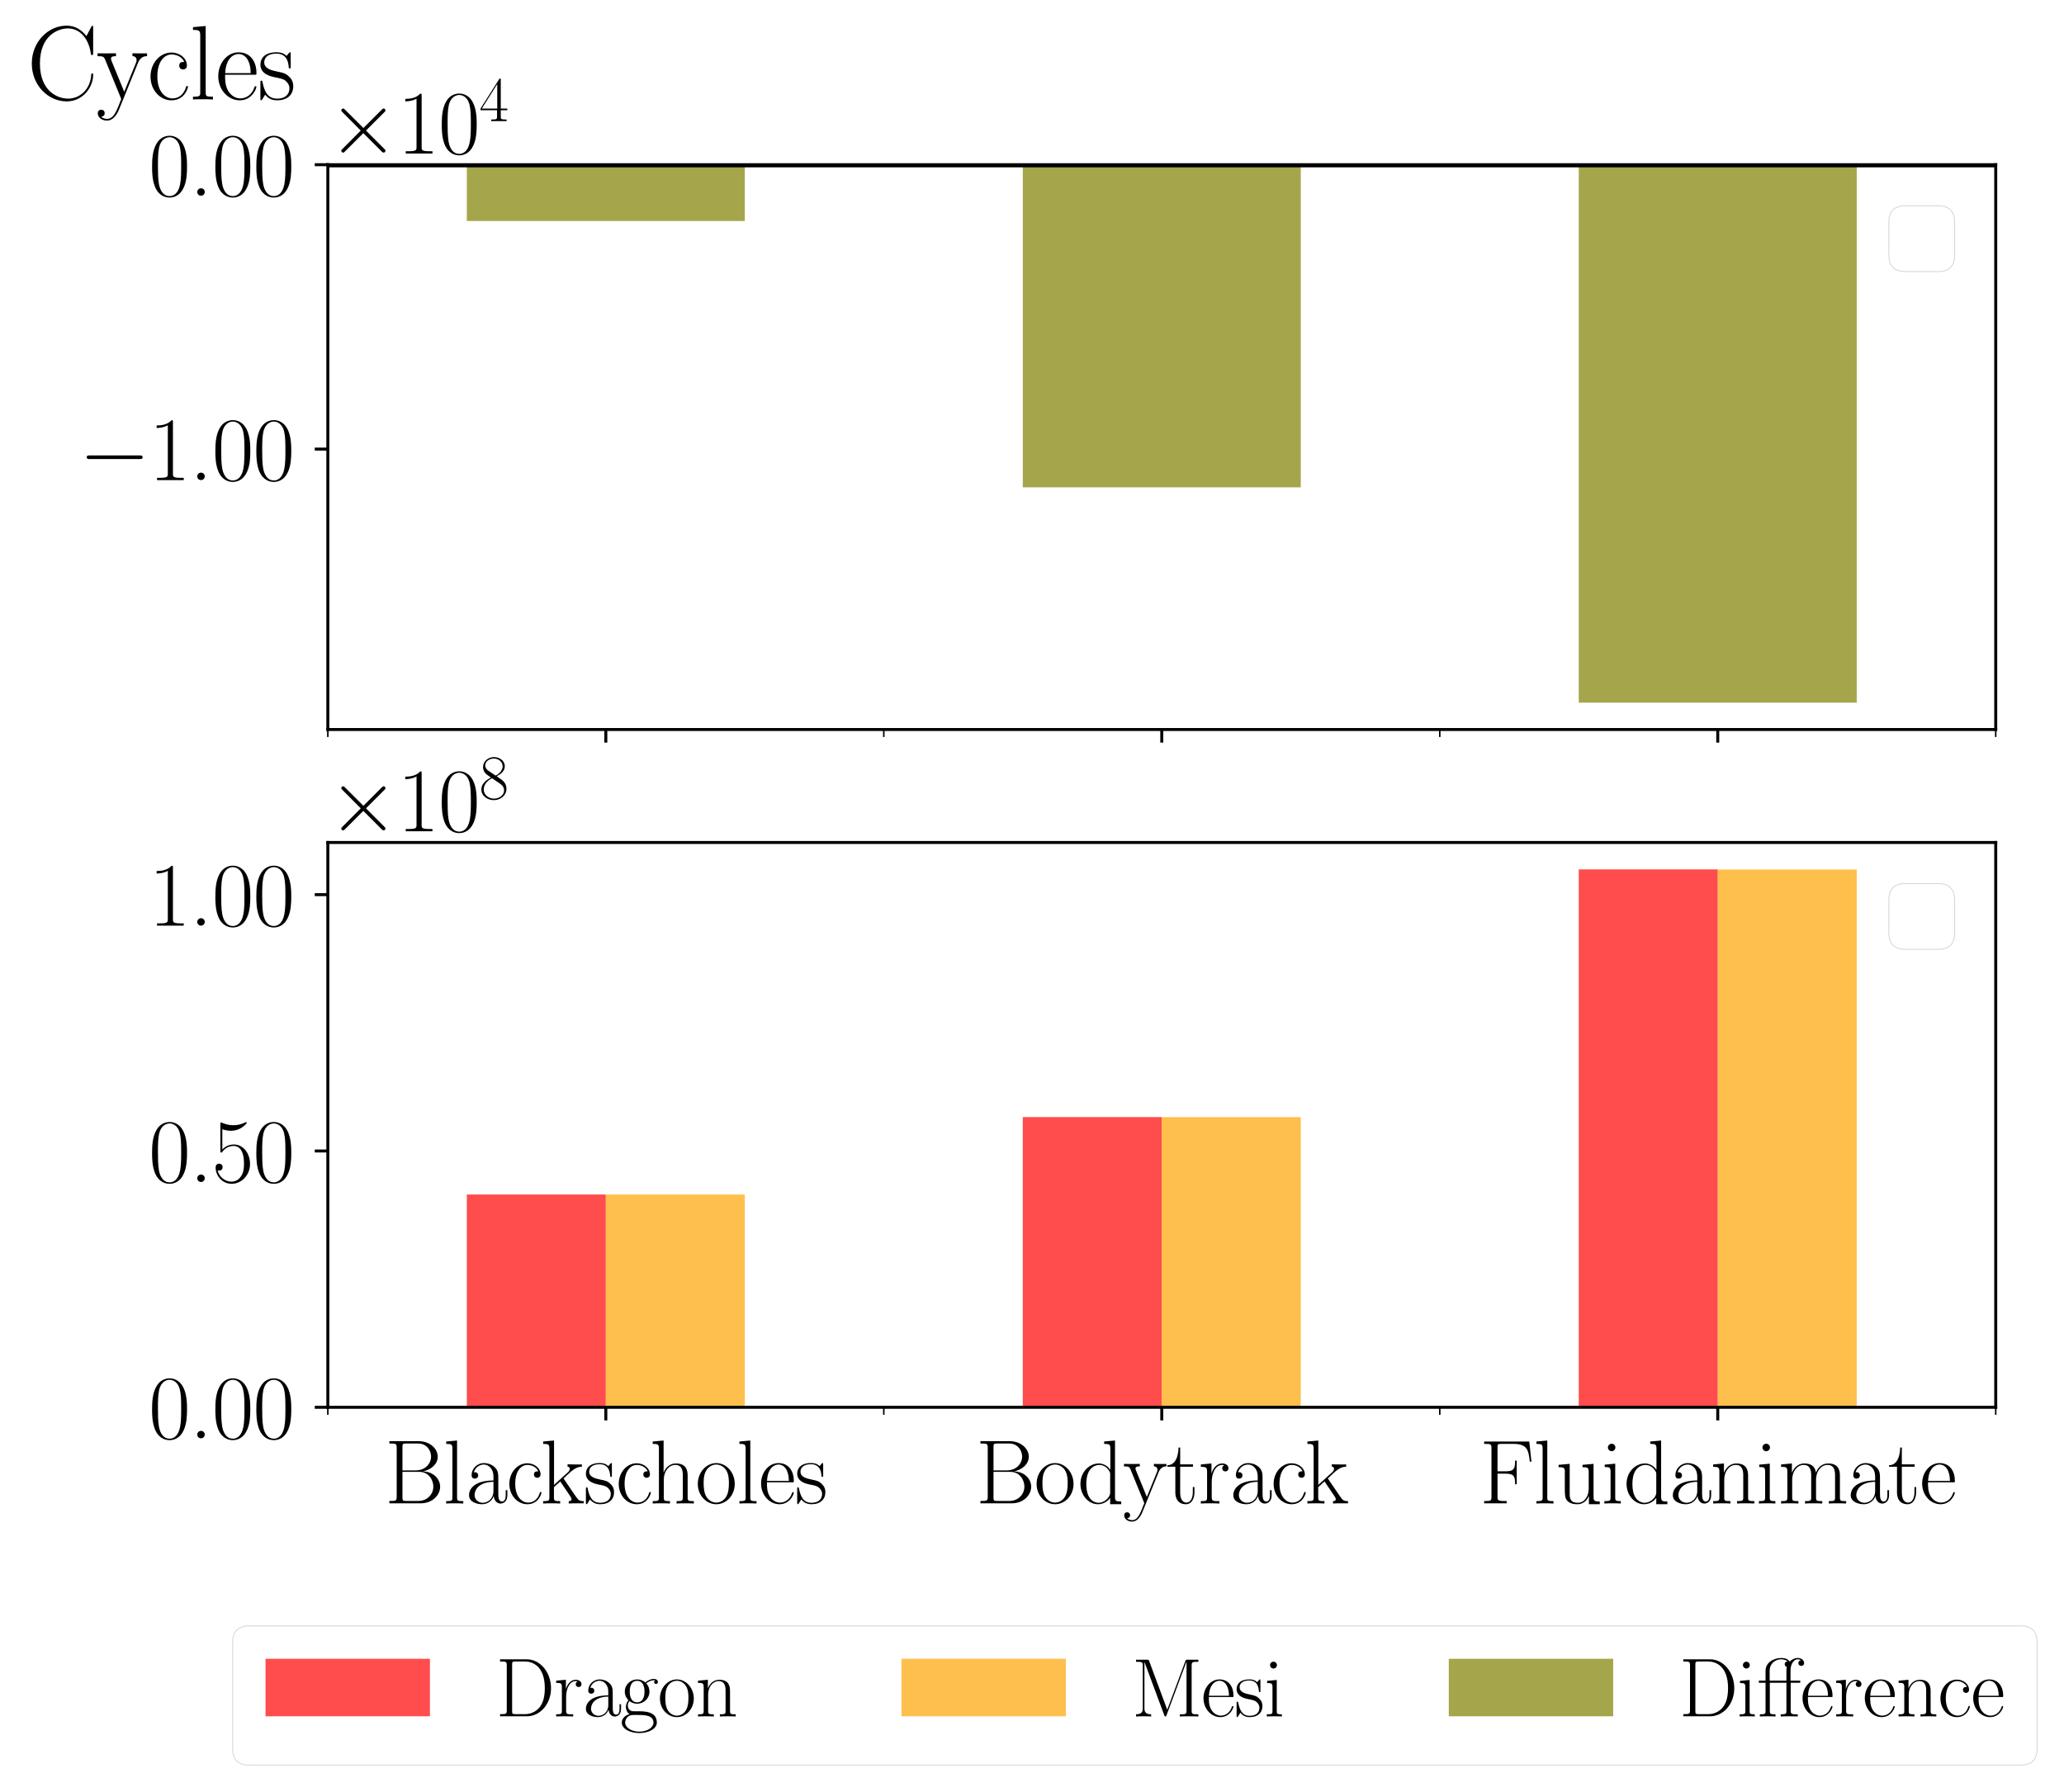 <?xml version="1.0" encoding="utf-8" standalone="no"?>
<!DOCTYPE svg PUBLIC "-//W3C//DTD SVG 1.1//EN"
  "http://www.w3.org/Graphics/SVG/1.1/DTD/svg11.dtd">
<svg xmlns:xlink="http://www.w3.org/1999/xlink" width="552.416pt" height="479.717pt" viewBox="0 0 552.416 479.717" xmlns="http://www.w3.org/2000/svg" version="1.1">
 <defs>
  <style type="text/css">*{stroke-linejoin: round; stroke-linecap: butt}</style>
 </defs>
 <g id="figure_1">
  <g id="patch_1">
   <path d="M 0 479.717 
L 552.416 479.717 
L 552.416 0 
L 0 0 
z
" style="fill: #ffffff"/>
  </g>
  <g id="axes_1">
   <g id="patch_2">
    <path d="M 87.743 195.294 
L 534.143 195.294 
L 534.143 44.094 
L 87.743 44.094 
z
" style="fill: #ffffff"/>
   </g>
   <g id="patch_3">
    <path d="M 124.943 44.094 
L 199.343 44.094 
L 199.343 59.167 
L 124.943 59.167 
z
" clip-path="url(#p753bba58be)" style="fill: #808000; opacity: 0.7"/>
   </g>
   <g id="patch_4">
    <path d="M 273.743 44.094 
L 348.143 44.094 
L 348.143 130.451 
L 273.743 130.451 
z
" clip-path="url(#p753bba58be)" style="fill: #808000; opacity: 0.7"/>
   </g>
   <g id="patch_5">
    <path d="M 422.543 44.094 
L 496.943 44.094 
L 496.943 188.094 
L 422.543 188.094 
z
" clip-path="url(#p753bba58be)" style="fill: #808000; opacity: 0.7"/>
   </g>
   <g id="matplotlib.axis_1">
    <g id="xtick_1">
     <g id="line2d_1">
      <defs>
       <path id="m386e0818d9" d="M 0 0 
L 0 3.5 
" style="stroke: #000000; stroke-width: 0.8"/>
      </defs>
      <g>
       <use xlink:href="#m386e0818d9" x="162.143" y="195.294" style="stroke: #000000; stroke-width: 0.8"/>
      </g>
     </g>
    </g>
    <g id="xtick_2">
     <g id="line2d_2">
      <g>
       <use xlink:href="#m386e0818d9" x="310.943" y="195.294" style="stroke: #000000; stroke-width: 0.8"/>
      </g>
     </g>
    </g>
    <g id="xtick_3">
     <g id="line2d_3">
      <g>
       <use xlink:href="#m386e0818d9" x="459.743" y="195.294" style="stroke: #000000; stroke-width: 0.8"/>
      </g>
     </g>
    </g>
    <g id="xtick_4">
     <g id="line2d_4">
      <defs>
       <path id="m374558d09a" d="M 0 0 
L 0 2 
" style="stroke: #000000; stroke-width: 0.4"/>
      </defs>
      <g>
       <use xlink:href="#m374558d09a" x="87.743" y="195.294" style="stroke: #000000; stroke-width: 0.4"/>
      </g>
     </g>
    </g>
    <g id="xtick_5">
     <g id="line2d_5">
      <g>
       <use xlink:href="#m374558d09a" x="236.543" y="195.294" style="stroke: #000000; stroke-width: 0.4"/>
      </g>
     </g>
    </g>
    <g id="xtick_6">
     <g id="line2d_6">
      <g>
       <use xlink:href="#m374558d09a" x="385.343" y="195.294" style="stroke: #000000; stroke-width: 0.4"/>
      </g>
     </g>
    </g>
    <g id="xtick_7">
     <g id="line2d_7">
      <g>
       <use xlink:href="#m374558d09a" x="534.143" y="195.294" style="stroke: #000000; stroke-width: 0.4"/>
      </g>
     </g>
    </g>
   </g>
   <g id="matplotlib.axis_2">
    <g id="ytick_1">
     <g id="line2d_8">
      <defs>
       <path id="m8add453f94" d="M 0 0 
L -3.5 0 
" style="stroke: #000000; stroke-width: 0.8"/>
      </defs>
      <g>
       <use xlink:href="#m8add453f94" x="87.743" y="120.22" style="stroke: #000000; stroke-width: 0.8"/>
      </g>
     </g>
     <g id="text_1">
      <!-- −1.00 -->
      <g transform="translate(21.179 128.522)scale(0.24 -0.24)">
       <defs>
        <path id="CMSY10-0" d="M 4218 1472 
C 4326 1472 4442 1472 4442 1600 
C 4442 1728 4326 1728 4218 1728 
L 755 1728 
C 646 1728 531 1728 531 1600 
C 531 1472 646 1472 755 1472 
L 4218 1472 
z
" transform="scale(0.016)"/>
        <path id="CMR17-31" d="M 1702 4058 
C 1702 4192 1696 4192 1606 4192 
C 1357 3916 979 3827 621 3827 
C 602 3827 570 3827 563 3808 
C 557 3795 557 3782 557 3648 
C 755 3648 1088 3686 1344 3839 
L 1344 461 
C 1344 236 1331 160 781 160 
L 589 160 
L 589 0 
C 896 0 1216 0 1523 0 
C 1830 0 2150 0 2458 0 
L 2458 160 
L 2266 160 
C 1715 160 1702 230 1702 458 
L 1702 4058 
z
" transform="scale(0.016)"/>
        <path id="CMR17-2e" d="M 1062 261 
C 1062 420 934 522 800 522 
C 672 522 538 420 538 261 
C 538 102 666 0 800 0 
C 928 0 1062 102 1062 261 
z
" transform="scale(0.016)"/>
        <path id="CMR17-30" d="M 2688 2025 
C 2688 2416 2682 3080 2413 3591 
C 2176 4039 1798 4198 1466 4198 
C 1158 4198 768 4058 525 3597 
C 269 3118 243 2524 243 2025 
C 243 1661 250 1106 448 619 
C 723 -39 1216 -128 1466 -128 
C 1760 -128 2208 -7 2470 600 
C 2662 1042 2688 1559 2688 2025 
z
M 1466 -26 
C 1056 -26 813 325 723 812 
C 653 1188 653 1738 653 2096 
C 653 2588 653 2997 736 3387 
C 858 3929 1216 4096 1466 4096 
C 1728 4096 2067 3923 2189 3400 
C 2272 3036 2278 2607 2278 2096 
C 2278 1680 2278 1169 2202 792 
C 2067 95 1690 -26 1466 -26 
z
" transform="scale(0.016)"/>
       </defs>
       <use xlink:href="#CMSY10-0" transform="scale(0.996)"/>
       <use xlink:href="#CMR17-31" transform="translate(77.487 0)scale(0.996)"/>
       <use xlink:href="#CMR17-2e" transform="translate(123.178 0)scale(0.996)"/>
       <use xlink:href="#CMR17-30" transform="translate(148.049 0)scale(0.996)"/>
       <use xlink:href="#CMR17-30" transform="translate(193.739 0)scale(0.996)"/>
      </g>
     </g>
    </g>
    <g id="ytick_2">
     <g id="line2d_9">
      <g>
       <use xlink:href="#m8add453f94" x="87.743" y="44.094" style="stroke: #000000; stroke-width: 0.8"/>
      </g>
     </g>
     <g id="text_2">
      <!-- 0.00 -->
      <g transform="translate(39.776 52.396)scale(0.24 -0.24)">
       <use xlink:href="#CMR17-30" transform="scale(0.996)"/>
       <use xlink:href="#CMR17-2e" transform="translate(45.69 0)scale(0.996)"/>
       <use xlink:href="#CMR17-30" transform="translate(70.562 0)scale(0.996)"/>
       <use xlink:href="#CMR17-30" transform="translate(116.252 0)scale(0.996)"/>
      </g>
     </g>
    </g>
    <g id="text_3">
     <!-- Cycles -->
     <g transform="translate(7.2 26.572)scale(0.28 -0.28)">
      <defs>
       <path id="CMR17-43" d="M 3974 4289 
C 3974 4403 3968 4410 3930 4410 
C 3904 4410 3898 4403 3853 4327 
L 3571 3792 
C 3258 4187 2874 4416 2381 4416 
C 1286 4416 294 3456 294 2148 
C 294 826 1286 -128 2387 -128 
C 3366 -128 3974 730 3974 1461 
C 3974 1524 3974 1550 3917 1550 
C 3866 1550 3866 1531 3859 1474 
C 3808 585 3168 38 2477 38 
C 1824 38 781 495 781 2147 
C 781 3805 1843 4250 2464 4250 
C 3187 4250 3712 3628 3834 2745 
C 3846 2668 3846 2655 3904 2655 
C 3974 2655 3974 2668 3974 2783 
L 3974 4289 
z
" transform="scale(0.016)"/>
       <path id="CMR17-79" d="M 2496 2197 
C 2656 2586 2944 2586 3034 2586 
L 3034 2752 
C 2912 2752 2752 2752 2630 2752 
C 2496 2752 2285 2752 2157 2758 
L 2157 2592 
C 2400 2573 2406 2394 2406 2343 
C 2406 2280 2394 2248 2362 2171 
L 1664 449 
L 902 2306 
C 870 2382 870 2426 870 2433 
C 870 2573 1018 2586 1171 2586 
L 1171 2758 
C 1018 2752 742 2752 582 2752 
C 410 2752 205 2752 64 2758 
L 64 2586 
C 410 2586 448 2554 531 2350 
L 1485 15 
C 1197 -738 1030 -1178 627 -1178 
C 557 -1178 397 -1159 282 -1044 
C 429 -1031 493 -942 493 -833 
C 493 -725 416 -629 288 -629 
C 147 -629 77 -725 77 -840 
C 77 -1095 339 -1280 627 -1280 
C 998 -1280 1229 -922 1357 -604 
L 2496 2197 
z
" transform="scale(0.016)"/>
       <path id="CMR17-63" d="M 2234 2240 
C 2112 2240 1933 2240 1933 2017 
C 1933 1838 2080 1787 2163 1787 
C 2208 1787 2394 1807 2394 2024 
C 2394 2467 1958 2803 1466 2803 
C 787 2803 211 2178 211 1363 
C 211 516 813 -64 1466 -64 
C 2259 -64 2458 677 2458 748 
C 2458 774 2451 793 2406 793 
C 2362 793 2355 787 2330 703 
C 2163 180 1798 51 1523 51 
C 1114 51 621 427 621 1369 
C 621 2338 1094 2688 1472 2688 
C 1722 2688 2093 2573 2234 2240 
z
" transform="scale(0.016)"/>
       <path id="CMR17-6c" d="M 979 4396 
L 218 4326 
L 218 4160 
C 595 4160 653 4122 653 3817 
L 653 426 
C 653 184 627 153 218 153 
L 218 -13 
C 371 0 653 0 813 0 
C 979 0 1261 0 1414 -13 
L 1414 153 
C 1005 153 979 178 979 426 
L 979 4396 
z
" transform="scale(0.016)"/>
       <path id="CMR17-65" d="M 2438 1472 
C 2464 1498 2464 1511 2464 1576 
C 2464 2238 2118 2816 1389 2816 
C 710 2816 173 2169 173 1383 
C 173 551 781 -64 1459 -64 
C 2176 -64 2458 607 2458 740 
C 2458 784 2419 784 2406 784 
C 2362 784 2355 771 2330 696 
C 2189 265 1837 51 1504 51 
C 1229 51 954 203 781 480 
C 582 803 582 1176 582 1472 
L 2438 1472 
z
M 589 1568 
C 634 2505 1126 2714 1382 2714 
C 1818 2714 2112 2297 2118 1568 
L 589 1568 
z
" transform="scale(0.016)"/>
       <path id="CMR17-73" d="M 1978 2697 
C 1978 2813 1971 2819 1933 2819 
C 1907 2819 1901 2813 1824 2717 
C 1805 2691 1747 2626 1728 2601 
C 1523 2819 1235 2819 1126 2819 
C 416 2819 160 2447 160 2076 
C 160 1498 813 1365 998 1325 
C 1402 1243 1542 1217 1677 1101 
C 1760 1025 1901 884 1901 654 
C 1901 384 1747 38 1158 38 
C 602 38 403 460 288 1021 
C 269 1110 269 1117 218 1117 
C 166 1117 160 1110 160 983 
L 160 63 
C 160 -51 166 -58 205 -58 
C 237 -58 243 -51 275 0 
C 314 57 410 211 448 276 
C 576 103 800 -64 1158 -64 
C 1792 -64 2131 283 2131 784 
C 2131 1112 1958 1285 1875 1362 
C 1683 1561 1459 1606 1190 1657 
C 838 1735 390 1825 390 2217 
C 390 2383 480 2737 1126 2737 
C 1811 2737 1850 2094 1862 1888 
C 1869 1856 1901 1849 1920 1849 
C 1978 1849 1978 1869 1978 1978 
L 1978 2697 
z
" transform="scale(0.016)"/>
      </defs>
      <use xlink:href="#CMR17-43" transform="scale(0.996)"/>
      <use xlink:href="#CMR17-79" transform="translate(66.51 0)scale(0.996)"/>
      <use xlink:href="#CMR17-63" transform="translate(114.803 0)scale(0.996)"/>
      <use xlink:href="#CMR17-6c" transform="translate(155.288 0)scale(0.996)"/>
      <use xlink:href="#CMR17-65" transform="translate(180.16 0)scale(0.996)"/>
      <use xlink:href="#CMR17-73" transform="translate(220.645 0)scale(0.996)"/>
     </g>
    </g>
    <g id="text_4">
     <!-- $\times\mathdefault{10^{4}}\mathdefault{}$ -->
     <g transform="translate(87.743 41.094)scale(0.24 -0.24)">
      <defs>
       <path id="CMSY10-2" d="M 2490 1785 
L 1210 3059 
C 1133 3136 1120 3148 1069 3148 
C 1005 3148 941 3091 941 3020 
C 941 2976 954 2963 1024 2892 
L 2304 1606 
L 1024 320 
C 954 249 941 236 941 192 
C 941 121 1005 64 1069 64 
C 1120 64 1133 76 1210 153 
L 2483 1427 
L 3808 102 
C 3821 96 3866 64 3904 64 
C 3981 64 4032 121 4032 192 
C 4032 204 4032 230 4013 262 
C 4006 275 2989 1280 2669 1606 
L 3840 2777 
C 3872 2816 3968 2899 4000 2937 
C 4006 2950 4032 2976 4032 3020 
C 4032 3091 3981 3148 3904 3148 
C 3853 3148 3827 3123 3757 3052 
L 2490 1785 
z
" transform="scale(0.016)"/>
       <path id="CMR17-34" d="M 2150 4122 
C 2150 4256 2144 4256 2029 4256 
L 128 1254 
L 128 1088 
L 1779 1088 
L 1779 457 
C 1779 224 1766 160 1318 160 
L 1197 160 
L 1197 0 
C 1402 0 1747 0 1965 0 
C 2182 0 2528 0 2733 0 
L 2733 160 
L 2611 160 
C 2163 160 2150 224 2150 457 
L 2150 1088 
L 2803 1088 
L 2803 1254 
L 2150 1254 
L 2150 4122 
z
M 1798 3703 
L 1798 1254 
L 256 1254 
L 1798 3703 
z
" transform="scale(0.016)"/>
      </defs>
      <use xlink:href="#CMSY10-2" transform="scale(0.996)"/>
      <use xlink:href="#CMR17-31" transform="translate(77.487 0)scale(0.996)"/>
      <use xlink:href="#CMR17-30" transform="translate(123.178 0)scale(0.996)"/>
      <use xlink:href="#CMR17-34" transform="translate(168.868 36.154)scale(0.697)"/>
     </g>
    </g>
   </g>
   <g id="line2d_10">
    <path d="M 87.743 44.094 
L 534.143 44.094 
" clip-path="url(#p753bba58be)" style="fill: none; stroke: #000000; stroke-width: 1.4; stroke-linecap: square"/>
   </g>
   <g id="patch_6">
    <path d="M 87.743 195.294 
L 87.743 44.094 
" style="fill: none; stroke: #000000; stroke-width: 0.8; stroke-linejoin: miter; stroke-linecap: square"/>
   </g>
   <g id="patch_7">
    <path d="M 534.143 195.294 
L 534.143 44.094 
" style="fill: none; stroke: #000000; stroke-width: 0.8; stroke-linejoin: miter; stroke-linecap: square"/>
   </g>
   <g id="patch_8">
    <path d="M 87.743 195.294 
L 534.143 195.294 
" style="fill: none; stroke: #000000; stroke-width: 0.8; stroke-linejoin: miter; stroke-linecap: square"/>
   </g>
   <g id="patch_9">
    <path d="M 87.743 44.094 
L 534.143 44.094 
" style="fill: none; stroke: #000000; stroke-width: 0.8; stroke-linejoin: miter; stroke-linecap: square"/>
   </g>
   <g id="legend_1">
    <g id="patch_10">
     <path d="M 509.943 72.694 
L 518.743 72.694 
Q 523.143 72.694 523.143 68.294 
L 523.143 59.494 
Q 523.143 55.094 518.743 55.094 
L 509.943 55.094 
Q 505.543 55.094 505.543 59.494 
L 505.543 68.294 
Q 505.543 72.694 509.943 72.694 
z
" style="fill: #ffffff; opacity: 0.8; stroke: #cccccc; stroke-width: 0.24; stroke-linejoin: miter"/>
    </g>
   </g>
  </g>
  <g id="axes_2">
   <g id="patch_11">
    <path d="M 87.743 376.734 
L 534.143 376.734 
L 534.143 225.534 
L 87.743 225.534 
z
" style="fill: #ffffff"/>
   </g>
   <g id="patch_12">
    <path d="M 124.943 376.734 
L 162.143 376.734 
L 162.143 319.762 
L 124.943 319.762 
z
" clip-path="url(#p262777b67e)" style="fill: #ff0000; opacity: 0.7"/>
   </g>
   <g id="patch_13">
    <path d="M 273.743 376.734 
L 310.943 376.734 
L 310.943 299.045 
L 273.743 299.045 
z
" clip-path="url(#p262777b67e)" style="fill: #ff0000; opacity: 0.7"/>
   </g>
   <g id="patch_14">
    <path d="M 422.543 376.734 
L 459.743 376.734 
L 459.743 232.734 
L 422.543 232.734 
z
" clip-path="url(#p262777b67e)" style="fill: #ff0000; opacity: 0.7"/>
   </g>
   <g id="patch_15">
    <path d="M 162.143 376.734 
L 199.343 376.734 
L 199.343 319.765 
L 162.143 319.765 
z
" clip-path="url(#p262777b67e)" style="fill: #ffa500; opacity: 0.7"/>
   </g>
   <g id="patch_16">
    <path d="M 310.943 376.734 
L 348.143 376.734 
L 348.143 299.06 
L 310.943 299.06 
z
" clip-path="url(#p262777b67e)" style="fill: #ffa500; opacity: 0.7"/>
   </g>
   <g id="patch_17">
    <path d="M 459.743 376.734 
L 496.943 376.734 
L 496.943 232.76 
L 459.743 232.76 
z
" clip-path="url(#p262777b67e)" style="fill: #ffa500; opacity: 0.7"/>
   </g>
   <g id="matplotlib.axis_3">
    <g id="xtick_8">
     <g id="line2d_11">
      <g>
       <use xlink:href="#m386e0818d9" x="162.143" y="376.734" style="stroke: #000000; stroke-width: 0.8"/>
      </g>
     </g>
     <g id="text_5">
      <!-- Blackscholes -->
      <g transform="translate(102.94 402.438)scale(0.24 -0.24)">
       <defs>
        <path id="CMR17-42" d="M 333 4352 
L 333 4186 
C 774 4186 845 4186 845 3900 
L 845 452 
C 845 166 774 166 333 166 
L 333 0 
L 2534 0 
C 3354 0 3885 583 3885 1164 
C 3885 1741 3360 2233 2675 2233 
C 3290 2356 3718 2771 3718 3264 
C 3718 3802 3194 4352 2368 4352 
L 333 4352 
z
M 1248 2304 
L 1248 3937 
C 1248 4155 1261 4186 1517 4186 
L 2336 4186 
C 2970 4186 3251 3674 3251 3277 
C 3251 2791 2861 2304 2170 2304 
L 1248 2304 
z
M 1517 166 
C 1261 166 1248 197 1248 413 
L 1248 2202 
L 2432 2202 
C 3091 2202 3411 1625 3411 1162 
C 3411 699 3046 166 2349 166 
L 1517 166 
z
" transform="scale(0.016)"/>
        <path id="CMR17-61" d="M 2304 1653 
C 2304 2072 2304 2294 2035 2543 
C 1798 2752 1523 2816 1306 2816 
C 800 2816 435 2407 435 1971 
C 435 1728 627 1728 666 1728 
C 749 1728 896 1778 896 1954 
C 896 2112 774 2181 666 2181 
C 640 2181 608 2174 589 2168 
C 723 2592 1069 2714 1293 2714 
C 1613 2714 1965 2429 1965 1885 
L 1965 1600 
C 1587 1600 1133 1549 774 1357 
C 371 1133 256 813 256 570 
C 256 77 832 -64 1171 -64 
C 1523 -64 1850 139 1990 511 
C 2003 233 2182 -18 2464 -18 
C 2598 -18 2938 70 2938 567 
L 2938 920 
L 2822 920 
L 2822 562 
C 2822 178 2650 128 2566 128 
C 2304 128 2304 458 2304 738 
L 2304 1653 
z
M 1965 870 
C 1965 317 1568 38 1216 38 
C 896 38 646 275 646 570 
C 646 761 730 1100 1101 1305 
C 1408 1478 1760 1504 1965 1504 
L 1965 870 
z
" transform="scale(0.016)"/>
        <path id="CMR17-6b" d="M 1670 1673 
C 1664 1686 1632 1724 1632 1743 
C 1632 1756 2086 2171 2144 2222 
C 2509 2528 2739 2560 2906 2560 
L 2906 2733 
C 2867 2733 2854 2733 2848 2720 
L 2534 2720 
C 2355 2720 2080 2720 1907 2733 
L 1907 2566 
C 1997 2559 2061 2508 2061 2419 
C 2061 2291 1933 2170 1926 2170 
L 960 1289 
L 960 4396 
L 198 4326 
L 198 4160 
C 576 4160 634 4122 634 3817 
L 634 426 
C 634 184 608 153 198 153 
L 198 -13 
C 352 0 634 0 794 0 
C 954 0 1235 0 1389 -13 
L 1389 153 
C 979 153 954 178 954 428 
L 954 1130 
L 1395 1532 
L 2042 574 
C 2118 459 2182 369 2182 286 
C 2182 172 2067 153 1990 153 
L 1990 -13 
C 2144 0 2419 0 2579 0 
C 2694 0 2931 0 3040 0 
L 3040 153 
C 2739 153 2669 210 2477 491 
L 1670 1673 
z
" transform="scale(0.016)"/>
        <path id="CMR17-68" d="M 2656 1933 
C 2656 2259 2592 2790 1837 2790 
C 1312 2790 1056 2368 979 2157 
L 973 2157 
L 973 4396 
L 211 4326 
L 211 4160 
C 589 4160 646 4122 646 3817 
L 646 426 
C 646 184 621 153 211 153 
L 211 -13 
C 365 0 646 0 813 0 
C 979 0 1267 0 1421 -13 
L 1421 153 
C 1011 153 986 178 986 428 
L 986 1658 
C 986 2247 1344 2688 1792 2688 
C 2266 2688 2317 2266 2317 1958 
L 2317 428 
C 2317 184 2291 153 1882 153 
L 1882 -13 
C 2035 0 2317 0 2483 0 
C 2650 0 2938 0 3091 -13 
L 3091 153 
C 2682 153 2656 178 2656 428 
L 2656 1933 
z
" transform="scale(0.016)"/>
        <path id="CMR17-6f" d="M 2758 1356 
C 2758 2176 2163 2816 1466 2816 
C 768 2816 173 2176 173 1356 
C 173 551 768 -64 1466 -64 
C 2163 -64 2758 551 2758 1356 
z
M 1466 51 
C 1165 51 909 230 762 480 
C 602 767 582 1126 582 1408 
C 582 1677 595 2010 762 2298 
C 890 2509 1139 2714 1466 2714 
C 1754 2714 1997 2554 2150 2330 
C 2349 2029 2349 1607 2349 1408 
C 2349 1158 2336 775 2163 467 
C 1984 173 1709 51 1466 51 
z
" transform="scale(0.016)"/>
       </defs>
       <use xlink:href="#CMR17-42" transform="scale(0.996)"/>
       <use xlink:href="#CMR17-6c" transform="translate(65.189 0)scale(0.996)"/>
       <use xlink:href="#CMR17-61" transform="translate(90.06 0)scale(0.996)"/>
       <use xlink:href="#CMR17-63" transform="translate(135.75 0)scale(0.996)"/>
       <use xlink:href="#CMR17-6b" transform="translate(173.633 0)scale(0.996)"/>
       <use xlink:href="#CMR17-73" transform="translate(221.926 0)scale(0.996)"/>
       <use xlink:href="#CMR17-63" transform="translate(257.728 0)scale(0.996)"/>
       <use xlink:href="#CMR17-68" transform="translate(295.611 0)scale(0.996)"/>
       <use xlink:href="#CMR17-6f" transform="translate(346.506 0)scale(0.996)"/>
       <use xlink:href="#CMR17-6c" transform="translate(392.197 0)scale(0.996)"/>
       <use xlink:href="#CMR17-65" transform="translate(417.068 0)scale(0.996)"/>
       <use xlink:href="#CMR17-73" transform="translate(457.554 0)scale(0.996)"/>
      </g>
     </g>
    </g>
    <g id="xtick_9">
     <g id="line2d_12">
      <g>
       <use xlink:href="#m386e0818d9" x="310.943" y="376.734" style="stroke: #000000; stroke-width: 0.8"/>
      </g>
     </g>
     <g id="text_6">
      <!-- Bodytrack -->
      <g transform="translate(261.131 402.438)scale(0.24 -0.24)">
       <defs>
        <path id="CMR17-64" d="M 1869 4326 
L 1869 4160 
C 2246 4160 2304 4122 2304 3820 
L 2304 2345 
C 2278 2377 2016 2790 1498 2790 
C 845 2790 211 2208 211 1364 
C 211 525 806 -64 1434 -64 
C 1978 -64 2259 337 2291 380 
L 2291 -63 
L 3066 -63 
L 3066 128 
C 2688 128 2630 166 2630 473 
L 2630 4396 
L 1869 4326 
z
M 2291 755 
C 2291 563 2176 390 2029 262 
C 1811 70 1594 38 1472 38 
C 1286 38 621 134 621 1356 
C 621 2612 1363 2688 1530 2688 
C 1824 2688 2061 2522 2208 2291 
C 2291 2157 2291 2138 2291 2023 
L 2291 755 
z
" transform="scale(0.016)"/>
        <path id="CMR17-74" d="M 966 2560 
L 1862 2560 
L 1862 2725 
L 966 2725 
L 966 3904 
L 851 3904 
C 838 3245 614 2668 70 2668 
L 70 2560 
L 627 2560 
L 627 771 
C 627 650 627 -64 1370 -64 
C 1747 -64 1965 306 1965 777 
L 1965 1140 
L 1850 1140 
L 1850 783 
C 1850 344 1677 51 1408 51 
C 1222 51 966 178 966 758 
L 966 2560 
z
" transform="scale(0.016)"/>
        <path id="CMR17-72" d="M 960 1497 
C 960 2112 1222 2688 1702 2688 
C 1747 2688 1792 2682 1837 2662 
C 1837 2662 1696 2617 1696 2452 
C 1696 2298 1818 2234 1914 2234 
C 1990 2234 2131 2279 2131 2458 
C 2131 2663 1926 2790 1709 2790 
C 1222 2790 1011 2317 947 2093 
L 941 2093 
L 941 2790 
L 198 2720 
L 198 2554 
C 576 2554 634 2515 634 2208 
L 634 428 
C 634 184 608 153 198 153 
L 198 -13 
C 352 0 646 0 813 0 
C 998 0 1325 0 1498 -13 
L 1498 153 
C 1037 153 960 153 960 440 
L 960 1497 
z
" transform="scale(0.016)"/>
       </defs>
       <use xlink:href="#CMR17-42" transform="scale(0.996)"/>
       <use xlink:href="#CMR17-6f" transform="translate(65.189 0)scale(0.996)"/>
       <use xlink:href="#CMR17-64" transform="translate(113.482 0)scale(0.996)"/>
       <use xlink:href="#CMR17-79" transform="translate(164.377 0)scale(0.996)"/>
       <use xlink:href="#CMR17-74" transform="translate(212.67 0)scale(0.996)"/>
       <use xlink:href="#CMR17-72" transform="translate(247.951 0)scale(0.996)"/>
       <use xlink:href="#CMR17-61" transform="translate(283.231 0)scale(0.996)"/>
       <use xlink:href="#CMR17-63" transform="translate(328.922 0)scale(0.996)"/>
       <use xlink:href="#CMR17-6b" transform="translate(366.805 0)scale(0.996)"/>
      </g>
     </g>
    </g>
    <g id="xtick_10">
     <g id="line2d_13">
      <g>
       <use xlink:href="#m386e0818d9" x="459.743" y="376.734" style="stroke: #000000; stroke-width: 0.8"/>
      </g>
     </g>
     <g id="text_7">
      <!-- Fluidanimate -->
      <g transform="translate(395.98 402.438)scale(0.24 -0.24)">
       <defs>
        <path id="CMR17-46" d="M 3482 4325 
L 326 4325 
L 326 4160 
C 768 4160 838 4160 838 3874 
L 838 446 
C 838 160 768 160 326 160 
L 326 0 
C 512 0 870 0 1069 0 
C 1331 0 1638 0 1901 0 
L 1901 160 
L 1760 160 
C 1274 160 1261 223 1261 452 
L 1261 2075 
L 1837 2075 
C 2432 2075 2490 1865 2490 1332 
L 2605 1332 
L 2605 2987 
L 2490 2987 
C 2490 2450 2432 2240 1837 2240 
L 1261 2240 
L 1261 3911 
C 1261 4128 1274 4160 1530 4160 
L 2355 4160 
C 3322 4160 3430 3765 3520 2916 
L 3635 2916 
L 3482 4325 
z
" transform="scale(0.016)"/>
        <path id="CMR17-75" d="M 1882 2693 
L 1882 2528 
C 2259 2528 2317 2489 2317 2186 
L 2317 1032 
C 2317 500 2029 38 1555 38 
C 1030 38 986 348 986 678 
L 986 2763 
L 211 2693 
L 211 2528 
C 467 2528 640 2528 646 2274 
L 646 1058 
C 646 633 646 361 813 183 
C 896 101 1056 -64 1517 -64 
C 2061 -64 2272 377 2323 506 
L 2330 506 
L 2330 -63 
L 3091 -63 
L 3091 128 
C 2714 128 2656 166 2656 473 
L 2656 2763 
L 1882 2693 
z
" transform="scale(0.016)"/>
        <path id="CMR17-69" d="M 992 3909 
C 992 4049 877 4170 730 4170 
C 589 4170 467 4056 467 3909 
C 467 3769 582 3648 730 3648 
C 870 3648 992 3763 992 3909 
z
M 243 2706 
L 243 2541 
C 602 2541 653 2502 653 2197 
L 653 427 
C 653 184 627 153 218 153 
L 218 -13 
C 371 0 646 0 806 0 
C 960 0 1222 0 1370 -13 
L 1370 153 
C 992 153 979 191 979 420 
L 979 2776 
L 243 2706 
z
" transform="scale(0.016)"/>
        <path id="CMR17-6e" d="M 2656 1933 
C 2656 2259 2592 2790 1837 2790 
C 1331 2790 1069 2400 973 2144 
L 966 2144 
L 966 2790 
L 211 2720 
L 211 2554 
C 589 2554 646 2515 646 2208 
L 646 428 
C 646 184 621 153 211 153 
L 211 -13 
C 365 0 646 0 813 0 
C 979 0 1267 0 1421 -13 
L 1421 153 
C 1011 153 986 178 986 428 
L 986 1658 
C 986 2247 1344 2688 1792 2688 
C 2266 2688 2317 2266 2317 1958 
L 2317 428 
C 2317 184 2291 153 1882 153 
L 1882 -13 
C 2035 0 2317 0 2483 0 
C 2650 0 2938 0 3091 -13 
L 3091 153 
C 2682 153 2656 178 2656 428 
L 2656 1933 
z
" transform="scale(0.016)"/>
        <path id="CMR17-6d" d="M 4326 1933 
C 4326 2252 4269 2790 3507 2790 
C 3072 2790 2771 2496 2656 2151 
L 2650 2151 
C 2573 2676 2195 2790 1837 2790 
C 1331 2790 1069 2400 973 2144 
L 966 2144 
L 966 2790 
L 211 2720 
L 211 2554 
C 589 2554 646 2515 646 2208 
L 646 428 
C 646 184 621 153 211 153 
L 211 -13 
C 365 0 646 0 813 0 
C 979 0 1267 0 1421 -13 
L 1421 153 
C 1011 153 986 178 986 428 
L 986 1658 
C 986 2247 1344 2688 1792 2688 
C 2266 2688 2317 2266 2317 1958 
L 2317 428 
C 2317 184 2291 153 1882 153 
L 1882 -13 
C 2035 0 2317 0 2483 0 
C 2650 0 2938 0 3091 -13 
L 3091 153 
C 2682 153 2656 178 2656 428 
L 2656 1658 
C 2656 2247 3014 2688 3462 2688 
C 3936 2688 3987 2266 3987 1958 
L 3987 428 
C 3987 184 3962 153 3552 153 
L 3552 -13 
C 3706 0 3987 0 4154 0 
C 4320 0 4608 0 4762 -13 
L 4762 153 
C 4352 153 4326 178 4326 428 
L 4326 1933 
z
" transform="scale(0.016)"/>
       </defs>
       <use xlink:href="#CMR17-46" transform="scale(0.996)"/>
       <use xlink:href="#CMR17-6c" transform="translate(59.984 0)scale(0.996)"/>
       <use xlink:href="#CMR17-75" transform="translate(84.855 0)scale(0.996)"/>
       <use xlink:href="#CMR17-69" transform="translate(135.75 0)scale(0.996)"/>
       <use xlink:href="#CMR17-64" transform="translate(160.621 0)scale(0.996)"/>
       <use xlink:href="#CMR17-61" transform="translate(211.517 0)scale(0.996)"/>
       <use xlink:href="#CMR17-6e" transform="translate(257.207 0)scale(0.996)"/>
       <use xlink:href="#CMR17-69" transform="translate(308.103 0)scale(0.996)"/>
       <use xlink:href="#CMR17-6d" transform="translate(332.974 0)scale(0.996)"/>
       <use xlink:href="#CMR17-61" transform="translate(409.893 0)scale(0.996)"/>
       <use xlink:href="#CMR17-74" transform="translate(455.584 0)scale(0.996)"/>
       <use xlink:href="#CMR17-65" transform="translate(490.864 0)scale(0.996)"/>
      </g>
     </g>
    </g>
    <g id="xtick_11">
     <g id="line2d_14">
      <g>
       <use xlink:href="#m374558d09a" x="87.743" y="376.734" style="stroke: #000000; stroke-width: 0.4"/>
      </g>
     </g>
    </g>
    <g id="xtick_12">
     <g id="line2d_15">
      <g>
       <use xlink:href="#m374558d09a" x="236.543" y="376.734" style="stroke: #000000; stroke-width: 0.4"/>
      </g>
     </g>
    </g>
    <g id="xtick_13">
     <g id="line2d_16">
      <g>
       <use xlink:href="#m374558d09a" x="385.343" y="376.734" style="stroke: #000000; stroke-width: 0.4"/>
      </g>
     </g>
    </g>
    <g id="xtick_14">
     <g id="line2d_17">
      <g>
       <use xlink:href="#m374558d09a" x="534.143" y="376.734" style="stroke: #000000; stroke-width: 0.4"/>
      </g>
     </g>
    </g>
   </g>
   <g id="matplotlib.axis_4">
    <g id="ytick_3">
     <g id="line2d_18">
      <g>
       <use xlink:href="#m8add453f94" x="87.743" y="376.734" style="stroke: #000000; stroke-width: 0.8"/>
      </g>
     </g>
     <g id="text_8">
      <!-- 0.00 -->
      <g transform="translate(39.776 385.036)scale(0.24 -0.24)">
       <use xlink:href="#CMR17-30" transform="scale(0.996)"/>
       <use xlink:href="#CMR17-2e" transform="translate(45.69 0)scale(0.996)"/>
       <use xlink:href="#CMR17-30" transform="translate(70.562 0)scale(0.996)"/>
       <use xlink:href="#CMR17-30" transform="translate(116.252 0)scale(0.996)"/>
      </g>
     </g>
    </g>
    <g id="ytick_4">
     <g id="line2d_19">
      <g>
       <use xlink:href="#m8add453f94" x="87.743" y="308.114" style="stroke: #000000; stroke-width: 0.8"/>
      </g>
     </g>
     <g id="text_9">
      <!-- 0.50 -->
      <g transform="translate(39.776 316.416)scale(0.24 -0.24)">
       <defs>
        <path id="CMR17-35" d="M 730 3692 
C 794 3666 1056 3584 1325 3584 
C 1920 3584 2246 3911 2432 4100 
C 2432 4157 2432 4192 2394 4192 
C 2387 4192 2374 4192 2323 4163 
C 2099 4058 1837 3973 1517 3973 
C 1325 3973 1037 3999 723 4139 
C 653 4171 640 4171 634 4171 
C 602 4171 595 4164 595 4037 
L 595 2203 
C 595 2089 595 2057 659 2057 
C 691 2057 704 2070 736 2114 
C 941 2401 1222 2522 1542 2522 
C 1766 2522 2246 2382 2246 1289 
C 2246 1085 2246 715 2054 421 
C 1894 159 1645 25 1370 25 
C 947 25 518 320 403 814 
C 429 807 480 795 506 795 
C 589 795 749 840 749 1038 
C 749 1210 627 1280 506 1280 
C 358 1280 262 1190 262 1011 
C 262 454 704 -128 1382 -128 
C 2042 -128 2669 440 2669 1264 
C 2669 2030 2170 2624 1549 2624 
C 1222 2624 947 2503 730 2274 
L 730 3692 
z
" transform="scale(0.016)"/>
       </defs>
       <use xlink:href="#CMR17-30" transform="scale(0.996)"/>
       <use xlink:href="#CMR17-2e" transform="translate(45.69 0)scale(0.996)"/>
       <use xlink:href="#CMR17-35" transform="translate(70.562 0)scale(0.996)"/>
       <use xlink:href="#CMR17-30" transform="translate(116.252 0)scale(0.996)"/>
      </g>
     </g>
    </g>
    <g id="ytick_5">
     <g id="line2d_20">
      <g>
       <use xlink:href="#m8add453f94" x="87.743" y="239.494" style="stroke: #000000; stroke-width: 0.8"/>
      </g>
     </g>
     <g id="text_10">
      <!-- 1.00 -->
      <g transform="translate(39.776 247.796)scale(0.24 -0.24)">
       <use xlink:href="#CMR17-31" transform="scale(0.996)"/>
       <use xlink:href="#CMR17-2e" transform="translate(45.69 0)scale(0.996)"/>
       <use xlink:href="#CMR17-30" transform="translate(70.562 0)scale(0.996)"/>
       <use xlink:href="#CMR17-30" transform="translate(116.252 0)scale(0.996)"/>
      </g>
     </g>
    </g>
    <g id="text_11">
     <!-- $\times\mathdefault{10^{8}}\mathdefault{}$ -->
     <g transform="translate(87.743 222.534)scale(0.24 -0.24)">
      <defs>
       <path id="CMR17-38" d="M 1741 2264 
C 2144 2467 2554 2773 2554 3263 
C 2554 3841 1990 4179 1472 4179 
C 890 4179 378 3759 378 3180 
C 378 3021 416 2747 666 2505 
C 730 2442 998 2251 1171 2130 
C 883 1983 211 1634 211 934 
C 211 279 838 -128 1459 -128 
C 2144 -128 2720 362 2720 1010 
C 2720 1590 2330 1857 2074 2029 
L 1741 2264 
z
M 902 2822 
C 851 2854 595 3051 595 3351 
C 595 3739 998 4032 1459 4032 
C 1965 4032 2336 3676 2336 3262 
C 2336 2669 1670 2331 1638 2331 
C 1632 2331 1626 2331 1574 2370 
L 902 2822 
z
M 2080 1519 
C 2176 1449 2483 1240 2483 851 
C 2483 381 2010 25 1472 25 
C 890 25 448 438 448 940 
C 448 1443 838 1862 1280 2060 
L 2080 1519 
z
" transform="scale(0.016)"/>
      </defs>
      <use xlink:href="#CMSY10-2" transform="scale(0.996)"/>
      <use xlink:href="#CMR17-31" transform="translate(77.487 0)scale(0.996)"/>
      <use xlink:href="#CMR17-30" transform="translate(123.178 0)scale(0.996)"/>
      <use xlink:href="#CMR17-38" transform="translate(168.868 36.154)scale(0.697)"/>
     </g>
    </g>
   </g>
   <g id="patch_18">
    <path d="M 87.743 376.734 
L 87.743 225.534 
" style="fill: none; stroke: #000000; stroke-width: 0.8; stroke-linejoin: miter; stroke-linecap: square"/>
   </g>
   <g id="patch_19">
    <path d="M 534.143 376.734 
L 534.143 225.534 
" style="fill: none; stroke: #000000; stroke-width: 0.8; stroke-linejoin: miter; stroke-linecap: square"/>
   </g>
   <g id="patch_20">
    <path d="M 87.743 376.734 
L 534.143 376.734 
" style="fill: none; stroke: #000000; stroke-width: 0.8; stroke-linejoin: miter; stroke-linecap: square"/>
   </g>
   <g id="patch_21">
    <path d="M 87.743 225.534 
L 534.143 225.534 
" style="fill: none; stroke: #000000; stroke-width: 0.8; stroke-linejoin: miter; stroke-linecap: square"/>
   </g>
   <g id="legend_2">
    <g id="patch_22">
     <path d="M 509.943 254.134 
L 518.743 254.134 
Q 523.143 254.134 523.143 249.734 
L 523.143 240.934 
Q 523.143 236.534 518.743 236.534 
L 509.943 236.534 
Q 505.543 236.534 505.543 240.934 
L 505.543 249.734 
Q 505.543 254.134 509.943 254.134 
z
" style="fill: #ffffff; opacity: 0.8; stroke: #cccccc; stroke-width: 0.24; stroke-linejoin: miter"/>
    </g>
   </g>
  </g>
  <g id="legend_3">
   <g id="patch_23">
    <path d="M 66.669 472.517 
L 540.816 472.517 
Q 545.216 472.517 545.216 468.117 
L 545.216 439.654 
Q 545.216 435.254 540.816 435.254 
L 66.669 435.254 
Q 62.269 435.254 62.269 439.654 
L 62.269 468.117 
Q 62.269 472.517 66.669 472.517 
z
" style="fill: #ffffff; opacity: 0.8; stroke: #cccccc; stroke-width: 0.24; stroke-linejoin: miter"/>
   </g>
   <g id="patch_24">
    <path d="M 71.069 459.454 
L 115.069 459.454 
L 115.069 444.054 
L 71.069 444.054 
z
" style="fill: #ff0000; opacity: 0.7"/>
   </g>
   <g id="text_12">
    <!-- Dragon -->
    <g transform="translate(132.669 459.454)scale(0.22 -0.22)">
     <defs>
      <path id="CMR17-44" d="M 333 4352 
L 333 4186 
C 774 4186 845 4186 845 3900 
L 845 452 
C 845 166 774 166 333 166 
L 333 0 
L 2368 0 
C 3398 0 4224 943 4224 2141 
C 4224 3346 3411 4352 2368 4352 
L 333 4352 
z
M 1523 166 
C 1267 166 1254 197 1254 414 
L 1254 3938 
C 1254 4155 1267 4186 1523 4186 
L 2240 4186 
C 2771 4186 3750 3874 3750 2141 
C 3750 1242 3488 879 3366 707 
C 3213 510 2848 166 2240 166 
L 1523 166 
z
" transform="scale(0.016)"/>
      <path id="CMR17-67" d="M 710 1164 
C 832 1068 1043 960 1299 960 
C 1805 960 2240 1357 2240 1888 
C 2240 2054 2189 2310 1997 2509 
C 2176 2692 2438 2752 2586 2752 
C 2611 2752 2650 2752 2682 2734 
C 2656 2728 2598 2703 2598 2605 
C 2598 2527 2656 2471 2739 2471 
C 2835 2471 2886 2533 2886 2614 
C 2886 2731 2790 2854 2586 2854 
C 2330 2854 2106 2738 1926 2580 
C 1734 2753 1504 2816 1299 2816 
C 794 2816 358 2419 358 1888 
C 358 1522 570 1292 634 1228 
C 442 1004 442 743 442 711 
C 442 545 506 302 723 168 
C 390 85 128 -169 128 -486 
C 128 -943 736 -1280 1466 -1280 
C 2170 -1280 2803 -956 2803 -479 
C 2803 384 1856 384 1363 384 
C 1216 384 954 384 922 391 
C 723 423 589 602 589 826 
C 589 883 589 1024 710 1164 
z
M 1299 1068 
C 736 1068 736 1760 736 1889 
C 736 2016 736 2708 1299 2708 
C 1862 2708 1862 2016 1862 1889 
C 1862 1760 1862 1068 1299 1068 
z
M 1466 -1171 
C 826 -1171 384 -835 384 -486 
C 384 -289 493 -105 634 -4 
C 794 104 858 104 1293 104 
C 1818 104 2547 104 2547 -486 
C 2547 -835 2106 -1171 1466 -1171 
z
" transform="scale(0.016)"/>
     </defs>
     <use xlink:href="#CMR17-44" transform="scale(0.996)"/>
     <use xlink:href="#CMR17-72" transform="translate(70.394 0)scale(0.996)"/>
     <use xlink:href="#CMR17-61" transform="translate(105.674 0)scale(0.996)"/>
     <use xlink:href="#CMR17-67" transform="translate(151.365 0)scale(0.996)"/>
     <use xlink:href="#CMR17-6f" transform="translate(197.055 0)scale(0.996)"/>
     <use xlink:href="#CMR17-6e" transform="translate(242.746 0)scale(0.996)"/>
    </g>
   </g>
   <g id="patch_25">
    <path d="M 241.27 459.454 
L 285.27 459.454 
L 285.27 444.054 
L 241.27 444.054 
z
" style="fill: #ffa500; opacity: 0.7"/>
   </g>
   <g id="text_13">
    <!-- Mesi -->
    <g transform="translate(302.87 459.454)scale(0.22 -0.22)">
     <defs>
      <path id="CMR17-4d" d="M 1338 4224 
C 1299 4320 1293 4320 1158 4320 
L 339 4320 
L 339 4160 
C 781 4160 851 4160 851 3875 
L 851 610 
C 851 451 851 153 339 153 
L 339 -13 
C 486 0 755 0 915 0 
C 1075 0 1344 0 1491 -13 
L 1491 153 
C 979 153 979 451 979 610 
L 979 4135 
L 986 4135 
L 2490 89 
C 2515 25 2528 -13 2579 -13 
C 2630 -13 2643 25 2669 89 
L 4186 4166 
L 4192 4166 
L 4192 438 
C 4192 153 4122 153 3680 153 
L 3680 -13 
C 3853 0 4198 0 4384 0 
C 4570 0 4922 0 5094 -13 
L 5094 153 
C 4653 153 4582 153 4582 438 
L 4582 3875 
C 4582 4160 4653 4160 5094 4160 
L 5094 4320 
L 4282 4320 
C 4147 4320 4141 4314 4102 4218 
L 2720 502 
L 1338 4224 
z
" transform="scale(0.016)"/>
     </defs>
     <use xlink:href="#CMR17-4d" transform="scale(0.996)"/>
     <use xlink:href="#CMR17-65" transform="translate(84.687 0)scale(0.996)"/>
     <use xlink:href="#CMR17-73" transform="translate(125.173 0)scale(0.996)"/>
     <use xlink:href="#CMR17-69" transform="translate(160.974 0)scale(0.996)"/>
    </g>
   </g>
   <g id="patch_26">
    <path d="M 387.756 459.454 
L 431.756 459.454 
L 431.756 444.054 
L 387.756 444.054 
z
" style="fill: #808000; opacity: 0.7"/>
   </g>
   <g id="text_14">
    <!-- Difference -->
    <g transform="translate(449.356 459.454)scale(0.22 -0.22)">
     <defs>
      <path id="CMR17-b" d="M 2554 2560 
L 3283 2560 
L 3283 2725 
L 2541 2725 
L 2541 3494 
C 2541 4022 2810 4352 3085 4352 
C 3168 4352 3264 4327 3328 4282 
C 3277 4269 3142 4225 3142 4067 
C 3142 3901 3270 3850 3360 3850 
C 3450 3850 3578 3901 3578 4067 
C 3578 4308 3347 4454 3091 4454 
C 2842 4454 2637 4333 2477 4181 
C 2330 4390 2086 4454 1837 4454 
C 1338 4454 634 4168 634 3469 
L 634 2725 
L 122 2725 
L 122 2560 
L 634 2560 
L 634 427 
C 634 184 608 153 198 153 
L 198 -13 
C 352 0 634 0 794 0 
C 960 0 1242 0 1395 -13 
L 1395 153 
C 986 153 960 178 960 427 
L 960 2560 
L 2227 2560 
L 2227 427 
C 2227 184 2202 153 1792 153 
L 1792 -13 
C 1946 0 2240 0 2406 0 
C 2592 0 2918 0 3091 -13 
L 3091 153 
C 2630 153 2554 153 2554 439 
L 2554 2560 
z
M 947 2725 
L 947 3469 
C 947 4047 1395 4352 1824 4352 
C 1920 4352 2170 4332 2323 4187 
C 2208 4187 2099 4136 2099 3977 
C 2099 3812 2246 3767 2259 3767 
C 2227 3652 2227 3526 2227 3481 
L 2227 2725 
L 947 2725 
z
" transform="scale(0.016)"/>
     </defs>
     <use xlink:href="#CMR17-44" transform="scale(0.996)"/>
     <use xlink:href="#CMR17-69" transform="translate(70.394 0)scale(0.996)"/>
     <use xlink:href="#CMR17-b" transform="translate(95.265 0)scale(0.996)"/>
     <use xlink:href="#CMR17-65" transform="translate(147.609 0)scale(0.996)"/>
     <use xlink:href="#CMR17-72" transform="translate(188.095 0)scale(0.996)"/>
     <use xlink:href="#CMR17-65" transform="translate(223.376 0)scale(0.996)"/>
     <use xlink:href="#CMR17-6e" transform="translate(263.861 0)scale(0.996)"/>
     <use xlink:href="#CMR17-63" transform="translate(314.757 0)scale(0.996)"/>
     <use xlink:href="#CMR17-65" transform="translate(355.242 0)scale(0.996)"/>
    </g>
   </g>
  </g>
 </g>
 <defs>
  <clipPath id="p753bba58be">
   <rect x="87.743" y="44.094" width="446.4" height="151.2"/>
  </clipPath>
  <clipPath id="p262777b67e">
   <rect x="87.743" y="225.534" width="446.4" height="151.2"/>
  </clipPath>
 </defs>
</svg>
